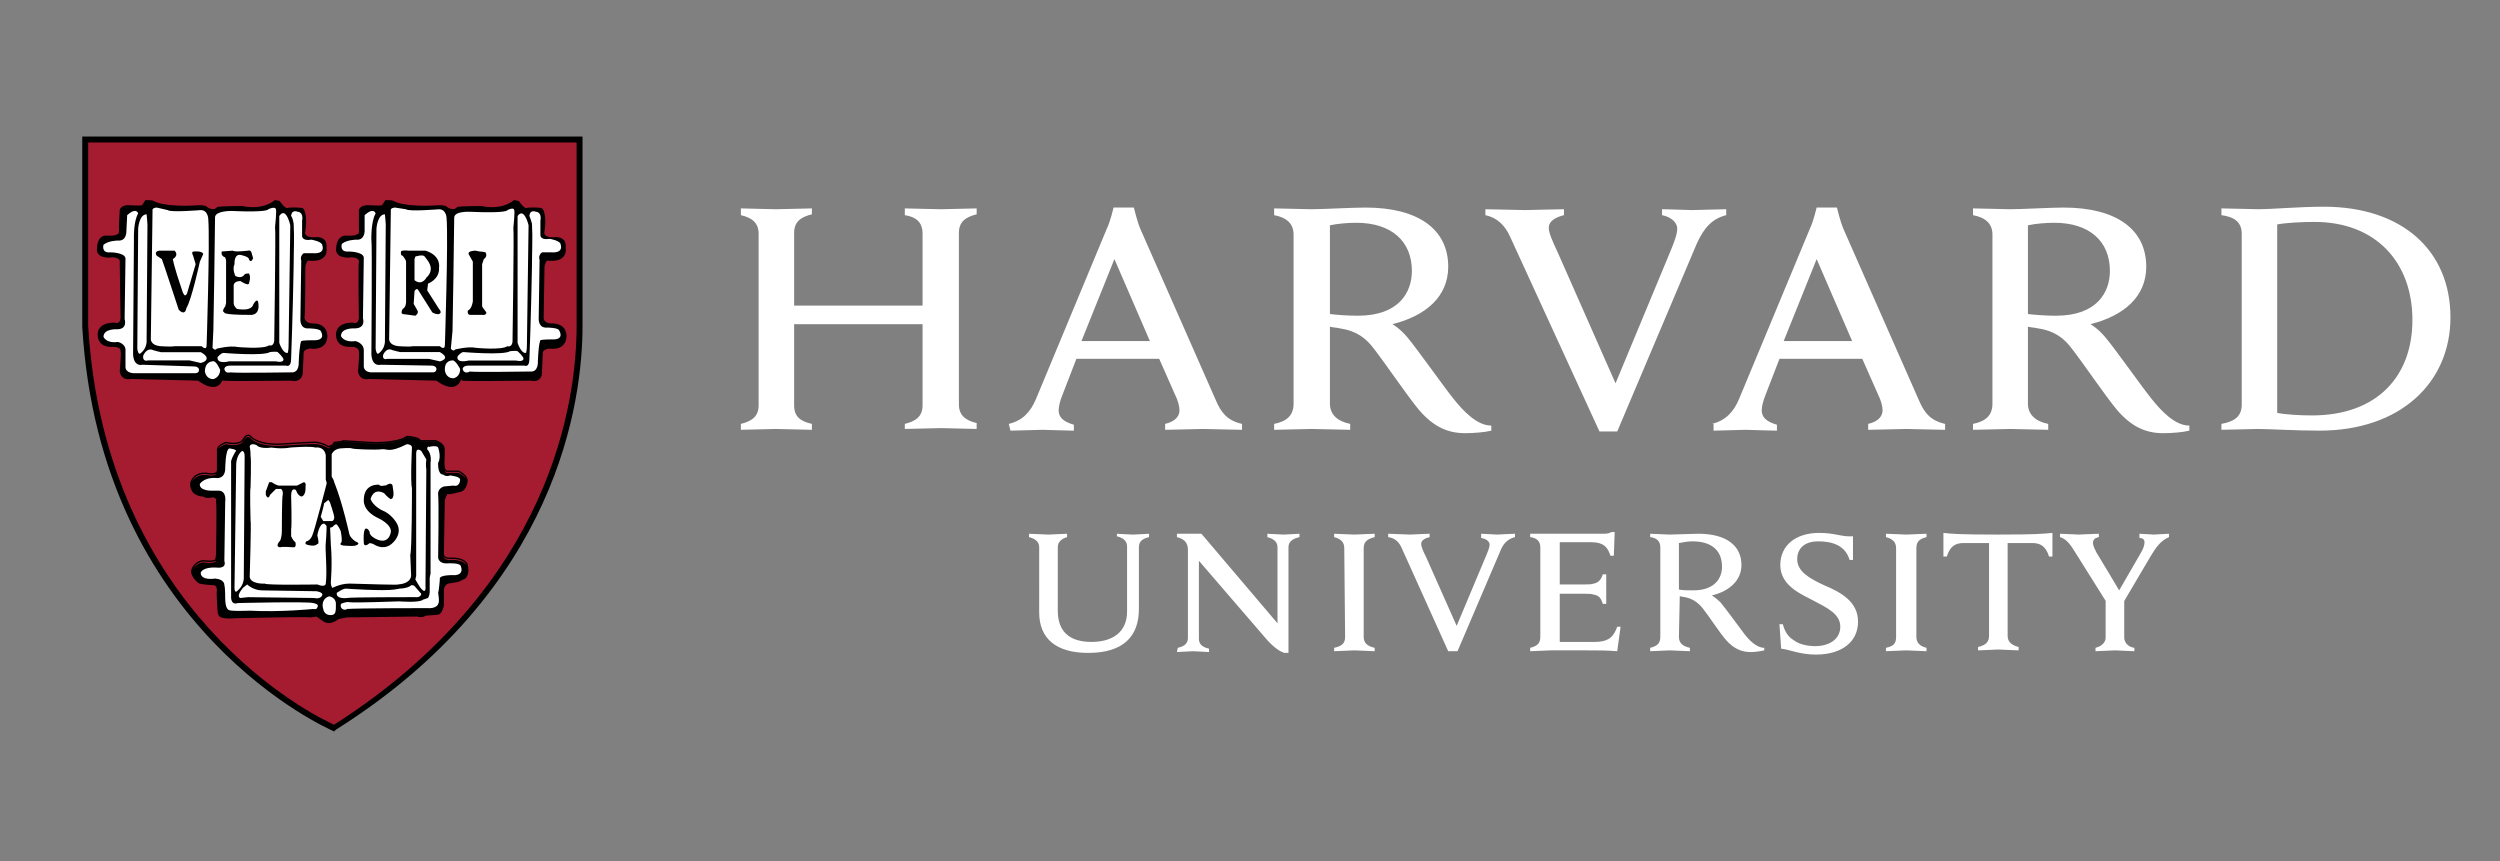 <svg width="180" height="62" viewBox="0 0 180 62" fill="none" xmlns="http://www.w3.org/2000/svg">
<rect x="0" y="0" width="180" height="62" fill="#808080" stroke="none"/>
<path d="M74.822 39.403C74.822 39.038 74.578 38.795 74.091 38.673V38.43C74.335 38.43 75.247 38.491 75.491 38.491C75.673 38.491 76.586 38.43 76.829 38.43V38.673C76.403 38.795 76.16 39.038 76.16 39.403V43.967C76.16 45.427 76.951 46.218 78.594 46.218C80.054 46.218 81.149 45.549 81.149 44.028V39.343C81.149 38.977 80.906 38.734 80.419 38.612V38.43C80.602 38.43 81.332 38.491 81.575 38.491C81.819 38.491 82.549 38.43 82.731 38.43V38.673C82.184 38.795 82.001 39.038 82.001 39.403V43.845C82.001 45.853 80.845 47.009 78.35 47.009C76.038 47.009 74.821 45.975 74.821 44.089L74.822 39.403ZM84.8 46.644C85.347 46.522 85.53 46.279 85.53 45.914V39.586C85.53 39.038 85.226 38.795 84.739 38.673V38.43H86.504L91.98 44.879V39.403C91.98 39.038 91.736 38.795 91.249 38.673V38.43C91.432 38.43 92.162 38.49 92.406 38.49C92.649 38.49 93.379 38.43 93.561 38.43V38.673C93.014 38.795 92.77 39.038 92.77 39.403V47.008H92.466C92.284 46.948 91.858 46.765 91.249 46.096L86.321 40.376V45.974C86.321 46.339 86.504 46.583 87.051 46.704V46.948C86.868 46.948 86.138 46.887 85.895 46.887C85.652 46.887 84.921 46.948 84.739 46.948L84.8 46.644ZM128.121 44.94H128.364C128.486 45.427 128.729 45.853 129.155 46.096C129.52 46.4 130.189 46.522 130.676 46.522C131.771 46.522 132.501 45.974 132.501 45.123C132.501 44.21 131.589 43.784 130.554 43.236C129.763 42.81 128.181 42.202 128.181 40.681C128.181 39.282 129.277 38.369 130.98 38.369C132.136 38.369 132.623 38.673 133.414 38.612V40.316H133.171C132.866 39.282 131.954 38.977 130.919 38.977C129.763 38.977 129.398 39.647 129.398 40.255C129.398 41.168 130.311 41.654 131.345 42.141C132.501 42.628 133.779 43.297 133.779 44.758C133.779 46.157 132.684 47.13 130.737 47.13C129.581 47.13 128.851 46.765 128.242 46.705L128.121 44.94ZM151.667 43.358L149.416 39.768C149.051 39.16 148.747 38.795 148.321 38.673V38.43C148.625 38.43 149.477 38.49 149.659 38.49C149.903 38.49 150.754 38.43 151.119 38.43V38.673C150.815 38.734 150.694 38.856 150.694 39.099C150.694 39.282 150.815 39.525 150.937 39.768C151.059 39.951 152.58 42.506 152.58 42.506L154.162 39.768C154.344 39.464 154.405 39.221 154.405 39.038C154.405 38.856 154.283 38.734 154.04 38.734V38.43C154.283 38.43 154.892 38.49 155.074 38.49C155.257 38.49 155.926 38.43 156.169 38.43V38.673C155.561 38.916 155.196 39.464 154.831 40.072L152.823 43.48M152.945 43.054V45.914C152.945 46.218 153.188 46.583 153.675 46.644V46.887C153.432 46.887 152.519 46.826 152.275 46.826C152.032 46.826 151.18 46.887 150.876 46.887V46.644C151.363 46.522 151.606 46.218 151.606 45.914V43.176M110.173 38.43H115.405C115.588 38.43 115.831 38.43 116.014 38.308H116.257L116.196 40.012H115.953C115.77 39.464 115.527 39.038 114.554 39.038H112.302V42.08H114.067C114.31 42.08 114.614 42.08 114.736 42.02C115.101 41.959 115.284 41.715 115.405 41.35H115.649V43.48H115.405C115.284 43.115 115.162 42.871 114.736 42.81C114.614 42.75 114.31 42.75 114.067 42.75H112.302V46.218H114.797C115.892 46.218 116.196 45.792 116.44 45.123H116.683L116.44 46.887C115.649 46.826 115.162 46.826 114.249 46.826H111.633C111.39 46.826 110.477 46.887 110.173 46.887V46.644C110.66 46.522 110.903 46.34 110.903 45.853V39.404C110.903 38.977 110.66 38.734 110.173 38.673L110.173 38.43ZM96.787 39.464C96.787 39.038 96.544 38.795 96.057 38.673V38.43C96.361 38.43 97.213 38.49 97.517 38.49C97.76 38.49 98.673 38.43 98.977 38.43V38.673C98.491 38.795 98.186 38.977 98.186 39.464V45.852C98.186 46.278 98.43 46.522 98.977 46.643V46.887C98.673 46.887 97.821 46.826 97.517 46.826C97.274 46.826 96.361 46.887 96.057 46.887V46.643C96.604 46.522 96.848 46.339 96.848 45.852L96.787 39.464ZM136.519 39.464C136.519 39.038 136.275 38.795 135.789 38.673V38.43C136.093 38.43 137.005 38.49 137.249 38.49C137.492 38.49 138.405 38.43 138.709 38.43V38.673C138.222 38.795 137.979 38.977 137.979 39.464V45.852C137.979 46.278 138.222 46.522 138.709 46.643V46.887C138.405 46.887 137.553 46.826 137.249 46.826C137.005 46.826 136.093 46.887 135.789 46.887V46.643C136.336 46.522 136.519 46.339 136.519 45.852V39.464ZM143.82 38.49C140.96 38.49 140.473 38.43 139.926 38.369V40.072H140.169C140.412 39.282 140.838 39.099 141.386 39.099H143.211V45.792C143.211 46.218 142.968 46.461 142.42 46.583V46.826C142.725 46.826 143.637 46.765 143.881 46.765C144.124 46.765 145.037 46.826 145.341 46.826V46.583C144.854 46.461 144.55 46.218 144.55 45.792V39.099H146.314C146.862 39.099 147.288 39.282 147.531 40.072H147.775V38.369C147.105 38.43 146.68 38.49 143.82 38.49ZM120.882 45.852C120.882 46.278 121.125 46.522 121.673 46.644V46.887C121.368 46.887 120.456 46.826 120.212 46.826C119.969 46.826 119.117 46.887 118.813 46.887V46.644C119.3 46.522 119.543 46.339 119.543 45.852V39.403C119.543 38.977 119.3 38.734 118.813 38.673V38.43C119.117 38.43 119.969 38.49 120.212 38.49C120.638 38.49 121.794 38.43 122.281 38.43C124.289 38.43 125.384 39.282 125.384 40.681C125.384 41.776 124.532 42.567 123.255 42.871C123.255 42.871 123.559 43.054 123.863 43.358C124.228 43.784 125.202 45.123 125.567 45.609C125.932 46.096 126.479 46.644 127.027 46.644V46.826C126.784 46.887 126.358 46.948 126.054 46.948C125.384 46.948 124.837 46.705 124.289 46.096C123.802 45.548 123.072 44.392 122.585 43.784C122.281 43.419 121.916 43.115 121.308 42.993C121.186 42.993 121.064 42.932 120.943 42.932L120.882 45.852ZM120.882 42.445C121.125 42.506 121.551 42.506 121.916 42.506C123.498 42.506 123.985 41.593 123.985 40.802C123.985 39.646 123.255 38.977 121.855 38.977C121.551 38.977 121.186 39.038 120.882 39.099V42.445ZM100.925 39.464C100.743 39.038 100.438 38.734 99.951 38.673V38.429C100.256 38.429 101.29 38.49 101.533 38.49C101.716 38.49 102.629 38.429 102.933 38.429V38.673C102.69 38.734 102.324 38.855 102.324 39.16C102.324 39.342 102.446 39.646 102.69 40.133L104.88 45.062L106.949 40.133C107.131 39.707 107.253 39.403 107.253 39.22C107.253 38.977 107.009 38.794 106.644 38.734V38.429C106.888 38.429 107.557 38.49 107.8 38.49C107.983 38.49 108.774 38.429 109.078 38.429V38.673C108.591 38.794 108.226 39.099 107.983 39.768L104.941 46.887H104.271L100.925 39.464ZM108.713 17.012C108.348 16.221 107.8 15.674 106.948 15.491V15.065C107.496 15.065 109.382 15.126 109.808 15.126C110.173 15.126 111.999 15.065 112.607 15.065V15.491C112.12 15.613 111.512 15.856 111.512 16.404C111.512 16.769 111.755 17.317 112.181 18.229L116.319 27.599L120.213 18.229C120.517 17.499 120.76 16.891 120.76 16.465C120.76 15.978 120.273 15.613 119.665 15.491V15.065C120.213 15.065 121.43 15.126 121.855 15.126C122.221 15.126 123.681 15.065 124.289 15.065V15.491C123.316 15.735 122.707 16.343 122.16 17.56L116.44 31.067H115.162L108.713 17.012ZM53.344 30.52C54.074 30.337 54.621 30.033 54.621 29.181V16.83C54.621 16.039 54.135 15.674 53.344 15.491V15.005C53.709 15.005 55.412 15.065 55.838 15.065C56.325 15.065 58.09 15.005 58.455 15.005V15.43C57.724 15.613 57.177 15.917 57.177 16.769V22.002H66.425V16.83C66.425 15.978 65.938 15.613 65.147 15.491V15.005C65.513 15.005 67.277 15.065 67.764 15.065C68.19 15.065 69.893 15.005 70.319 15.005V15.43C69.589 15.613 69.041 15.917 69.041 16.769V29.12C69.041 29.911 69.528 30.276 70.319 30.459V30.885C69.954 30.885 68.19 30.824 67.764 30.824C67.277 30.824 65.573 30.885 65.147 30.885V30.52C65.877 30.337 66.425 30.033 66.425 29.181V23.34H57.177V29.181C57.177 30.033 57.664 30.337 58.455 30.52V30.946C58.09 30.946 56.264 30.885 55.838 30.885C55.412 30.885 53.77 30.946 53.344 30.946V30.52ZM159.943 30.52C160.917 30.337 161.404 29.972 161.404 29.12V16.83C161.404 15.978 160.856 15.613 159.943 15.491V15.005C160.491 15.005 162.195 15.065 162.681 15.065C163.472 15.065 165.602 14.883 167.306 14.883C172.964 14.883 176.432 18.047 176.432 22.853C176.432 27.538 172.842 31.006 167.001 31.006C165.298 31.006 163.351 30.885 162.56 30.885C162.073 30.885 160.491 30.945 159.943 30.945V30.52ZM163.959 29.729C164.568 29.851 165.602 29.911 166.454 29.911C171.2 29.911 173.694 27.052 173.694 23.036C173.694 18.899 171.078 15.978 166.636 15.978C165.724 15.978 164.568 16.039 163.959 16.161V29.729ZM95.754 29.059C95.754 29.851 96.301 30.337 97.214 30.52V30.946C96.666 30.946 94.963 30.885 94.415 30.885C93.989 30.885 92.286 30.946 91.738 30.946V30.52C92.651 30.337 93.138 29.911 93.138 29.059V16.891C93.138 16.161 92.712 15.674 91.738 15.491V15.005C92.286 15.005 93.928 15.065 94.415 15.065C95.206 15.065 97.397 14.944 98.309 14.944C102.143 14.944 104.272 16.526 104.272 19.203C104.272 21.332 102.69 22.732 100.256 23.34C100.256 23.34 100.804 23.645 101.352 24.314C102.021 25.105 103.907 27.782 104.637 28.695C105.367 29.607 106.341 30.642 107.375 30.642V31.007C106.888 31.128 106.097 31.189 105.489 31.189C104.211 31.189 103.177 30.703 102.143 29.486C101.291 28.451 99.77 26.2 98.918 25.105C98.37 24.375 97.701 23.827 96.484 23.645C96.241 23.584 95.997 23.584 95.754 23.523L95.754 29.059ZM95.754 22.61C96.24 22.671 97.031 22.732 97.762 22.732C100.743 22.732 101.656 21.028 101.656 19.507C101.656 17.378 100.195 16.039 97.64 16.039C97.092 16.039 96.301 16.1 95.754 16.221V22.61ZM146.011 29.059C146.011 29.851 146.559 30.337 147.472 30.52V30.946C146.924 30.946 145.22 30.885 144.734 30.885C144.308 30.885 142.604 30.946 142.057 30.946V30.52C142.969 30.337 143.456 29.911 143.456 29.059V16.891C143.456 16.161 143.03 15.674 142.057 15.491V15.005C142.604 15.005 144.247 15.065 144.734 15.065C145.525 15.065 147.715 14.944 148.567 14.944C152.4 14.944 154.53 16.526 154.53 19.203C154.53 21.332 152.948 22.732 150.514 23.34C150.514 23.34 151.062 23.645 151.609 24.314C152.278 25.105 154.165 27.782 154.895 28.695C155.625 29.607 156.598 30.642 157.633 30.642V31.007C157.146 31.128 156.355 31.189 155.747 31.189C154.469 31.189 153.435 30.703 152.4 29.486C151.548 28.451 150.027 26.2 149.175 25.105C148.628 24.375 147.958 23.827 146.742 23.645C146.498 23.584 146.255 23.584 146.011 23.523L146.011 29.059ZM146.011 22.61C146.498 22.671 147.289 22.732 148.019 22.732C151.001 22.732 151.913 21.028 151.913 19.507C151.913 17.378 150.453 16.039 147.898 16.039C147.35 16.039 146.559 16.1 146.011 16.221V22.61ZM72.633 30.52C73.667 30.276 74.215 29.607 74.58 28.755L79.691 16.465C79.934 15.978 80.177 14.944 80.177 14.944H81.638C81.638 14.944 81.881 15.978 82.124 16.526L87.54 28.816C87.905 29.668 88.331 30.276 89.426 30.52V30.946C88.817 30.946 87.053 30.885 86.627 30.885C86.201 30.885 84.497 30.946 83.889 30.946V30.52C84.68 30.337 84.923 29.911 84.923 29.546C84.923 29.242 84.802 28.816 84.619 28.451L83.463 25.835H77.5L76.466 28.512C76.344 28.816 76.222 29.242 76.222 29.546C76.222 29.972 76.466 30.337 77.318 30.581V31.007C76.77 31.007 75.371 30.946 75.066 30.946L72.754 31.007L72.633 30.52ZM82.793 24.557L80.238 18.655L77.865 24.557H82.793ZM123.254 30.52C124.288 30.276 124.836 29.607 125.201 28.755L130.312 16.465C130.555 15.978 130.799 14.944 130.799 14.944H132.259C132.259 14.944 132.502 15.978 132.746 16.526L138.161 28.816C138.526 29.668 138.952 30.276 140.047 30.52V30.946C139.439 30.946 137.674 30.885 137.248 30.885C136.822 30.885 135.119 30.946 134.51 30.946V30.52C135.301 30.337 135.545 29.911 135.545 29.546C135.545 29.242 135.423 28.816 135.241 28.451L134.085 25.835H128.122L127.087 28.512C126.966 28.816 126.844 29.242 126.844 29.546C126.844 29.972 127.087 30.337 127.939 30.581V31.007C127.392 31.007 125.992 30.946 125.688 30.946L123.376 31.007V30.52H123.254ZM133.354 24.557L130.799 18.655L128.426 24.557H133.354Z" fill="white"/>
<path d="M6.181 10.078H41.774V23.525C41.774 29.67 39.462 42.751 24.129 52.486C24.129 52.486 7.457 45.55 6.18 23.525L6.181 10.078Z" fill="#A51C30"/>
<path d="M17.88 31.291C17.791 31.288 17.713 31.332 17.651 31.386C17.529 31.492 17.456 31.638 17.452 31.645C17.317 31.836 17.031 31.883 16.771 31.876C16.512 31.869 16.289 31.809 16.289 31.809L16.275 31.806L16.261 31.811C15.888 31.935 15.722 32.094 15.653 32.23C15.619 32.298 15.611 32.36 15.611 32.405C15.611 32.44 15.615 32.455 15.618 32.465V33.859C15.604 33.936 15.568 33.983 15.519 34.016C15.469 34.05 15.402 34.068 15.335 34.075C15.2 34.089 15.07 34.06 15.07 34.06H15.069C14.601 33.967 14.28 34.076 14.08 34.212C13.883 34.346 13.804 34.502 13.802 34.507C13.602 34.778 13.734 35.158 13.734 35.158V35.161C13.747 35.195 13.762 35.228 13.779 35.258C13.779 35.259 13.782 35.265 13.782 35.265C13.964 35.752 14.634 35.751 14.634 35.751C14.877 35.934 15.303 35.812 15.303 35.812C15.428 35.812 15.5 35.864 15.545 35.929C15.567 36.019 15.557 36.109 15.557 36.109L15.556 36.12L15.558 36.129C15.562 36.145 15.571 36.23 15.575 36.345C15.579 36.461 15.581 36.613 15.582 36.79C15.585 37.143 15.583 37.592 15.579 38.033C15.572 38.915 15.557 39.767 15.557 39.767C15.557 40.064 15.499 40.239 15.499 40.239L15.496 40.246V40.254C15.496 40.269 15.492 40.276 15.475 40.289C15.458 40.303 15.429 40.317 15.391 40.328C15.313 40.348 15.202 40.356 15.09 40.356C14.866 40.356 14.64 40.326 14.64 40.326L14.634 40.325L14.628 40.326C13.994 40.39 13.798 40.959 13.796 40.965V40.966C13.746 41.084 13.75 41.203 13.784 41.312C13.801 41.366 13.826 41.417 13.854 41.466C13.967 41.742 14.269 41.958 14.269 41.958C14.269 42.08 15.425 42.14 15.425 42.14C15.495 42.157 15.543 42.207 15.578 42.266C15.582 42.277 15.586 42.287 15.589 42.298C15.617 42.404 15.617 42.505 15.617 42.505C15.609 42.537 15.606 42.574 15.603 42.626C15.601 42.685 15.599 42.758 15.601 42.84C15.604 43.004 15.613 43.204 15.625 43.398C15.648 43.787 15.678 44.152 15.678 44.152L15.679 44.154V44.156C15.686 44.195 15.705 44.229 15.728 44.259C15.728 44.259 15.729 44.269 15.729 44.269C15.79 44.634 16.946 44.513 16.946 44.513C16.946 44.513 20.998 44.419 22.093 44.437C22.249 44.439 22.345 44.445 22.36 44.452C22.482 44.452 22.787 44.392 22.787 44.392L23.212 44.696C23.384 44.829 23.561 44.867 23.723 44.856C23.756 44.855 23.788 44.85 23.82 44.844C24.132 44.788 24.369 44.574 24.369 44.574L24.977 44.452C25.099 44.452 30.028 44.392 30.028 44.392C30.453 44.513 30.636 44.33 30.636 44.33L31.426 44.269C31.457 44.269 31.485 44.267 31.512 44.262C31.705 44.227 31.805 44.072 31.857 43.921C31.872 43.891 31.888 43.861 31.899 43.831C31.964 43.654 31.962 43.479 31.962 43.479V42.45C31.972 42.369 31.991 42.305 32.012 42.248C32.123 42.052 32.278 42.019 32.278 42.019L33.008 41.896L33.374 41.714C33.514 41.679 33.588 41.581 33.631 41.462C33.642 41.446 33.653 41.429 33.662 41.411C33.712 41.304 33.727 41.179 33.727 41.061C33.727 40.824 33.664 40.606 33.664 40.606L33.663 40.601L33.662 40.596C33.528 40.33 33.221 40.221 32.956 40.174C32.69 40.127 32.457 40.143 32.457 40.143H32.455C32.163 40.172 32.052 40.089 32.002 40.007C31.951 39.924 31.962 39.835 31.962 39.835V39.832L32.024 36.061C32.048 35.92 32.089 35.807 32.13 35.715C32.177 35.624 32.218 35.569 32.218 35.569C32.4 35.63 33.008 35.447 33.008 35.447C33.358 35.412 33.503 35.197 33.566 35.02C33.572 35.01 33.581 34.999 33.586 34.989C33.666 34.821 33.665 34.666 33.665 34.661C33.698 34.423 33.532 34.225 33.367 34.092C33.201 33.958 33.028 33.88 33.028 33.88L33.019 33.876H32.164C32.141 33.871 32.121 33.858 32.101 33.832C32.081 33.804 32.061 33.764 32.047 33.715C32.017 33.617 32.004 33.485 32 33.354C31.993 33.092 32.023 32.837 32.023 32.837L32.024 32.833V32.344C32.024 32.107 31.855 31.941 31.696 31.838C31.537 31.734 31.38 31.688 31.38 31.688L31.373 31.686H30.288C30.263 31.645 30.236 31.605 30.195 31.579C30.141 31.544 30.079 31.518 30.019 31.498C29.9 31.458 29.79 31.443 29.79 31.443C29.592 31.381 29.297 31.381 29.297 31.381H29.281L29.268 31.39C28.889 31.652 28.225 31.762 27.658 31.8C27.091 31.838 26.623 31.808 26.623 31.808L24.714 31.685L24.698 31.7C24.703 31.695 24.691 31.704 24.672 31.711C24.652 31.717 24.624 31.725 24.592 31.732C24.529 31.746 24.448 31.759 24.369 31.77C24.21 31.793 24.058 31.808 24.058 31.808L24.028 31.811L24.017 31.841C23.964 31.999 23.805 32.053 23.805 32.053L23.638 32.11C23.527 32.016 23.353 31.944 23.189 31.894C23.015 31.841 22.871 31.812 22.864 31.811C22.863 31.81 22.862 31.809 22.861 31.808C22.855 31.806 22.849 31.805 22.844 31.803C22.834 31.801 22.824 31.8 22.812 31.799C22.787 31.796 22.755 31.795 22.716 31.795C22.637 31.794 22.529 31.797 22.402 31.801C22.147 31.809 21.814 31.826 21.483 31.845C20.822 31.883 20.169 31.929 20.168 31.929C19.413 31.959 18.904 31.838 18.584 31.712C18.263 31.585 18.137 31.457 18.137 31.457C18.057 31.348 17.968 31.295 17.88 31.291ZM17.877 31.391C17.93 31.393 17.991 31.423 18.062 31.522L18.063 31.524L18.066 31.528C18.066 31.528 18.213 31.673 18.547 31.805C18.881 31.937 19.405 32.06 20.171 32.029H20.175C20.175 32.029 20.828 31.983 21.489 31.945C21.82 31.926 22.152 31.91 22.405 31.901C22.532 31.897 22.64 31.894 22.716 31.895C22.754 31.895 22.784 31.897 22.804 31.899C22.812 31.899 22.817 31.9 22.822 31.901L22.824 31.903L22.838 31.907C22.838 31.907 22.989 31.936 23.161 31.989C23.334 32.041 23.529 32.121 23.605 32.197L23.626 32.218L23.837 32.148C23.837 32.148 23.967 32.072 24.055 31.94C23.987 32.105 23.821 32.161 23.821 32.161L23.639 32.284C23.457 32.101 22.848 31.98 22.848 31.98C22.787 31.919 20.17 32.101 20.17 32.101C18.649 32.161 18.101 31.615 18.101 31.615C17.797 31.189 17.493 31.797 17.493 31.797C17.189 32.222 16.276 31.98 16.276 31.98C15.939 32.092 15.789 32.229 15.719 32.346C15.723 32.324 15.731 32.301 15.744 32.275C15.796 32.17 15.939 32.028 16.287 31.909C16.306 31.914 16.51 31.968 16.77 31.976C17.043 31.984 17.366 31.94 17.535 31.704L17.537 31.701L17.539 31.698C17.539 31.698 17.613 31.551 17.716 31.461C17.768 31.417 17.823 31.389 17.877 31.391ZM29.311 31.483C29.333 31.483 29.608 31.486 29.769 31.54L29.773 31.541L29.777 31.542C29.777 31.542 29.881 31.557 29.99 31.593C30.044 31.611 30.1 31.634 30.143 31.662C30.15 31.666 30.154 31.672 30.16 31.676C30.014 31.586 29.784 31.553 29.784 31.553C29.602 31.492 29.297 31.492 29.297 31.492C28.506 32.04 26.619 31.919 26.619 31.919L24.734 31.796C24.674 31.857 24.085 31.916 24.072 31.918C24.074 31.913 24.078 31.91 24.08 31.906C24.089 31.905 24.228 31.891 24.384 31.869C24.465 31.857 24.547 31.844 24.615 31.83C24.649 31.822 24.679 31.814 24.704 31.806C24.718 31.801 24.729 31.793 24.741 31.787L26.617 31.907C26.617 31.907 27.093 31.938 27.666 31.9C28.234 31.862 28.898 31.761 29.311 31.483ZM30.264 31.786H31.358C31.361 31.787 31.448 31.82 31.549 31.872C31.447 31.822 31.366 31.796 31.366 31.796H30.27C30.269 31.793 30.266 31.789 30.264 31.786ZM31.569 31.883C31.595 31.897 31.617 31.905 31.644 31.922C31.651 31.927 31.658 31.934 31.665 31.939C31.633 31.918 31.6 31.899 31.569 31.883ZM32.003 33.857C32.01 33.868 32.015 33.881 32.023 33.891C32.054 33.932 32.096 33.964 32.148 33.975L32.153 33.976H32.996C33.003 33.979 33.155 34.049 33.305 34.171C33.411 34.256 33.503 34.363 33.545 34.481C33.436 34.306 33.235 34.172 33.113 34.102C33.051 34.067 33.008 34.048 33.008 34.048H32.157C32.083 34.033 32.034 33.959 32.003 33.857ZM15.638 34.042C15.485 34.332 15.059 34.23 15.059 34.23C14.147 34.048 13.842 34.657 13.842 34.657C13.834 34.668 13.829 34.68 13.822 34.691C13.836 34.647 13.855 34.603 13.884 34.564L13.889 34.557C13.889 34.557 13.958 34.417 14.138 34.294C14.318 34.172 14.606 34.069 15.05 34.157C15.05 34.157 15.192 34.189 15.347 34.173C15.424 34.165 15.507 34.146 15.576 34.099C15.599 34.084 15.619 34.064 15.638 34.042ZM31.925 40.066C31.998 40.178 32.158 40.273 32.465 40.243C32.465 40.243 32.689 40.228 32.941 40.273C33.192 40.317 33.461 40.421 33.572 40.64C33.572 40.641 33.579 40.672 33.581 40.682C33.296 40.26 32.462 40.315 32.462 40.315C32.064 40.354 31.954 40.187 31.925 40.066ZM15.553 40.352C15.552 40.355 15.547 40.375 15.547 40.375C15.547 40.406 15.532 40.431 15.507 40.451C15.482 40.471 15.447 40.486 15.404 40.498C15.147 40.566 14.634 40.498 14.634 40.498C14.194 40.541 13.978 40.838 13.891 41C13.891 41 14.06 40.485 14.639 40.426C14.649 40.427 14.864 40.456 15.091 40.456C15.208 40.456 15.323 40.449 15.417 40.424C15.464 40.411 15.506 40.395 15.539 40.368C15.545 40.364 15.548 40.357 15.553 40.352ZM19.791 14.402L19.774 14.418C18.824 15.189 17.444 14.834 17.444 14.834L17.438 14.833H17.433C16.092 14.833 15.661 14.893 15.661 14.893L15.642 14.897L15.63 14.911C15.491 15.077 15.322 15.075 15.172 15.032C15.027 14.991 14.916 14.909 14.911 14.905C14.883 14.865 14.84 14.842 14.792 14.825C14.738 14.806 14.676 14.795 14.617 14.787C14.499 14.772 14.39 14.771 14.39 14.771H14.388L14.387 14.772C13.051 14.863 12.219 14.787 11.722 14.689C11.474 14.64 11.31 14.585 11.209 14.544C11.108 14.502 11.072 14.476 11.072 14.476L11.078 14.482C11.059 14.463 11.04 14.456 11.018 14.449C10.995 14.442 10.969 14.437 10.941 14.432C10.883 14.423 10.816 14.418 10.75 14.415C10.619 14.406 10.496 14.406 10.496 14.406H10.465L10.451 14.433C10.398 14.539 10.234 14.761 10.222 14.778C10.214 14.78 10.198 14.785 10.168 14.789C10.134 14.792 10.089 14.796 10.039 14.797C9.938 14.8 9.813 14.798 9.692 14.795C9.449 14.787 9.222 14.772 9.222 14.772L9.22 14.771H9.219C8.965 14.771 8.812 14.853 8.727 14.938C8.641 15.024 8.622 15.116 8.622 15.116L8.621 15.119L8.56 16.283V16.286C8.59 16.648 8.554 16.794 8.529 16.833C8.517 16.853 8.517 16.848 8.516 16.848L8.475 16.821L8.446 16.863C8.43 16.887 8.37 16.919 8.283 16.938C8.197 16.956 8.09 16.966 7.985 16.97C7.776 16.977 7.58 16.962 7.58 16.962L7.575 16.961L7.57 16.962C7.405 16.979 7.281 17.06 7.195 17.168C7.108 17.276 7.056 17.41 7.025 17.54C6.962 17.8 6.979 18.05 6.979 18.05V18.056C7.012 18.221 7.106 18.337 7.223 18.411C7.341 18.485 7.482 18.521 7.616 18.537C7.876 18.568 8.105 18.524 8.118 18.522H8.119C8.443 18.552 8.561 18.652 8.604 18.732C8.648 18.813 8.623 18.883 8.623 18.883L8.621 18.89V18.898C8.621 19.024 8.637 20.025 8.652 20.998C8.667 21.968 8.681 22.901 8.681 22.908C8.667 23.038 8.632 23.12 8.591 23.171C8.55 23.221 8.504 23.243 8.456 23.253C8.36 23.272 8.264 23.234 8.264 23.234L8.255 23.229H8.245C7.565 23.229 7.252 23.466 7.121 23.711C6.991 23.955 7.04 24.196 7.04 24.198C7.074 24.64 7.352 24.844 7.614 24.923C7.877 25.003 8.129 24.971 8.129 24.971L8.123 24.972C8.448 24.972 8.582 25.058 8.639 25.134C8.695 25.209 8.683 25.279 8.683 25.279L8.68 25.294L8.687 25.309C8.685 25.305 8.694 25.34 8.697 25.387C8.699 25.433 8.701 25.494 8.699 25.565C8.696 25.706 8.687 25.885 8.675 26.059C8.653 26.408 8.622 26.743 8.622 26.743V26.749L8.623 26.756C8.687 27.106 8.889 27.249 9.071 27.291C9.24 27.329 9.379 27.29 9.4 27.284H9.403L14.26 27.406C14.953 27.911 15.401 27.926 15.669 27.787C15.926 27.655 15.993 27.419 16.002 27.392L16.086 27.405C16.14 27.414 16.247 27.418 16.402 27.423C16.558 27.427 16.759 27.43 16.992 27.431C17.456 27.434 18.041 27.432 18.62 27.428C19.198 27.425 19.769 27.419 20.203 27.414C20.634 27.409 20.93 27.406 20.958 27.406H20.962C21.161 27.45 21.317 27.44 21.437 27.394C21.56 27.347 21.642 27.264 21.696 27.177C21.803 27.003 21.803 26.813 21.803 26.811V26.808L21.864 25.358C21.889 25.263 21.992 25.193 22.099 25.151C22.203 25.109 22.296 25.096 22.303 25.095C22.979 25.184 23.31 24.946 23.455 24.68C23.6 24.414 23.568 24.13 23.568 24.127V24.126C23.536 23.683 23.273 23.465 23.026 23.369C22.778 23.273 22.541 23.291 22.541 23.291L22.545 23.29C22.222 23.29 22.074 23.177 21.999 23.069C21.925 22.96 21.924 22.856 21.924 22.855V22.853C21.941 22.748 21.952 22.485 21.96 22.13C21.969 21.77 21.974 21.325 21.978 20.892C21.986 20.024 21.986 19.203 21.986 19.203C21.986 19.128 22.029 19.008 22.073 18.912C22.112 18.828 22.141 18.779 22.15 18.763C22.525 18.801 22.811 18.779 23.012 18.707C23.221 18.633 23.35 18.51 23.424 18.383C23.571 18.131 23.505 17.865 23.504 17.859C23.532 17.63 23.497 17.457 23.417 17.337C23.335 17.214 23.213 17.145 23.091 17.109C22.855 17.038 22.62 17.081 22.605 17.084C22.189 17.084 22.046 16.968 21.996 16.868C21.945 16.766 21.983 16.664 21.983 16.664L21.984 16.659L21.985 16.654C22.077 16.071 22.047 15.669 21.992 15.411C21.938 15.154 21.854 15.036 21.854 15.036L21.85 15.029L21.841 15.023C21.779 14.981 21.69 14.965 21.581 14.954C21.473 14.942 21.347 14.938 21.228 14.938C20.99 14.938 20.777 14.954 20.777 14.954L20.761 14.955L20.75 14.963C20.707 14.996 20.66 14.992 20.595 14.96C20.53 14.927 20.457 14.864 20.39 14.794C20.258 14.654 20.153 14.49 20.153 14.49L20.141 14.472L19.791 14.402ZM37.011 14.402L36.993 14.418C36.043 15.189 34.664 14.834 34.664 14.834L34.658 14.833H34.651C33.371 14.833 32.941 14.893 32.941 14.893L32.922 14.897L32.91 14.911C32.771 15.077 32.601 15.075 32.452 15.032C32.309 14.991 32.2 14.912 32.192 14.906C32.164 14.865 32.12 14.842 32.072 14.825C32.018 14.806 31.956 14.795 31.897 14.787C31.779 14.772 31.67 14.771 31.67 14.771H31.668L31.667 14.772C30.331 14.863 29.499 14.787 29.002 14.689C28.754 14.64 28.59 14.585 28.489 14.544C28.388 14.502 28.352 14.476 28.352 14.476L28.358 14.482C28.339 14.463 28.319 14.456 28.297 14.449C28.274 14.442 28.249 14.437 28.22 14.432C28.163 14.423 28.095 14.418 28.029 14.415C27.898 14.407 27.776 14.406 27.776 14.406H27.745L27.731 14.433C27.678 14.54 27.512 14.764 27.5 14.779C27.492 14.782 27.476 14.785 27.447 14.789C27.413 14.792 27.369 14.796 27.318 14.797C27.218 14.8 27.093 14.798 26.971 14.795C26.729 14.787 26.501 14.772 26.501 14.772L26.5 14.771H26.498C26.215 14.771 26.049 14.851 25.955 14.936C25.862 15.021 25.84 15.116 25.84 15.116V16.347C25.87 16.677 25.832 16.808 25.81 16.839C25.799 16.854 25.8 16.848 25.799 16.848C25.797 16.848 25.795 16.848 25.795 16.848L25.755 16.821L25.726 16.863C25.71 16.886 25.649 16.919 25.563 16.938C25.477 16.956 25.369 16.966 25.264 16.97C25.054 16.977 24.858 16.962 24.858 16.962L24.855 16.961L24.85 16.962C24.671 16.979 24.536 17.058 24.44 17.166C24.345 17.273 24.287 17.408 24.251 17.539C24.18 17.799 24.197 18.05 24.197 18.05V18.052L24.198 18.056C24.231 18.221 24.325 18.337 24.443 18.411C24.56 18.485 24.7 18.521 24.834 18.537C25.094 18.568 25.324 18.524 25.337 18.522H25.339C25.663 18.551 25.779 18.651 25.822 18.732C25.866 18.812 25.843 18.883 25.843 18.883L25.841 18.884V18.886C25.83 18.932 25.826 19.011 25.822 19.138C25.818 19.265 25.815 19.434 25.814 19.628C25.811 20.016 25.812 20.511 25.816 20.998C25.824 21.968 25.84 22.901 25.84 22.908C25.826 23.038 25.79 23.12 25.749 23.17C25.708 23.221 25.661 23.243 25.613 23.252C25.517 23.272 25.423 23.233 25.423 23.233L25.413 23.229H25.403C24.722 23.229 24.409 23.466 24.279 23.711C24.148 23.955 24.197 24.196 24.198 24.198C24.231 24.64 24.509 24.844 24.772 24.923C25.035 25.003 25.288 24.971 25.288 24.971L25.282 24.972C25.576 24.972 25.709 25.057 25.775 25.136C25.84 25.215 25.84 25.287 25.84 25.287V25.299L25.845 25.309C25.843 25.305 25.852 25.34 25.854 25.387C25.857 25.433 25.857 25.494 25.855 25.565C25.853 25.706 25.843 25.885 25.832 26.059C25.809 26.408 25.779 26.742 25.779 26.742L25.778 26.748L25.779 26.756C25.843 27.105 26.047 27.249 26.229 27.29C26.397 27.329 26.536 27.291 26.558 27.284H26.56L31.417 27.407C32.11 27.912 32.557 27.926 32.825 27.788C33.084 27.655 33.167 27.402 33.175 27.378L33.176 27.377C33.198 27.335 33.244 27.315 33.267 27.315C33.279 27.315 33.278 27.318 33.276 27.314C33.273 27.31 33.278 27.313 33.267 27.334L33.237 27.395L33.304 27.406C33.358 27.415 33.465 27.419 33.62 27.423C33.776 27.428 33.977 27.43 34.21 27.432C34.674 27.435 35.26 27.433 35.838 27.429C36.416 27.426 36.986 27.42 37.419 27.415C37.853 27.41 38.154 27.407 38.18 27.407C38.394 27.451 38.557 27.44 38.68 27.394C38.806 27.347 38.888 27.263 38.938 27.175C39.039 26.999 39.02 26.803 39.02 26.803L39.021 26.81L39.082 25.358C39.106 25.263 39.209 25.193 39.316 25.15C39.42 25.108 39.516 25.096 39.522 25.096C40.197 25.185 40.528 24.945 40.673 24.68C40.818 24.414 40.785 24.131 40.785 24.128V24.126C40.753 23.683 40.491 23.465 40.244 23.369C39.996 23.273 39.758 23.29 39.758 23.29L39.763 23.289C39.409 23.289 39.264 23.176 39.197 23.069C39.13 22.963 39.144 22.859 39.144 22.859V22.853C39.144 22.494 39.204 19.203 39.204 19.203V19.202C39.204 19.128 39.246 19.007 39.291 18.911C39.33 18.827 39.36 18.778 39.369 18.763C39.744 18.801 40.03 18.778 40.231 18.707C40.44 18.632 40.569 18.51 40.643 18.382C40.79 18.13 40.724 17.864 40.723 17.858C40.751 17.63 40.715 17.457 40.635 17.337C40.553 17.214 40.431 17.145 40.309 17.108C40.072 17.037 39.836 17.081 39.823 17.084C39.407 17.084 39.265 16.968 39.215 16.867C39.164 16.766 39.202 16.664 39.202 16.664L39.204 16.654C39.296 16.071 39.266 15.669 39.211 15.411C39.157 15.154 39.073 15.036 39.073 15.036L39.068 15.029L39.06 15.023C38.998 14.981 38.909 14.965 38.8 14.954C38.692 14.942 38.566 14.938 38.447 14.938C38.209 14.938 37.994 14.954 37.994 14.954L37.98 14.955L37.968 14.963C37.925 14.996 37.879 14.992 37.814 14.959C37.749 14.927 37.675 14.864 37.608 14.794C37.476 14.654 37.372 14.49 37.372 14.49L37.36 14.472L37.011 14.402Z" fill="black"/>
<path d="M24.053 52.666L23.932 52.605C23.81 52.545 7.2 45.365 5.922 23.522V9.832H41.941V23.461C41.941 28.816 40.237 42.444 24.175 52.545L24.053 52.666ZM6.348 10.257V23.46C7.565 44.147 22.654 51.57 24.053 52.178C39.812 42.139 41.516 28.753 41.516 23.46V10.257H6.348Z" fill="black"/>
<path d="M11.286 14.945C11.286 14.945 10.921 14.946 10.982 15.189L10.86 24.437C10.86 24.437 10.86 24.863 11.53 24.924C11.53 24.924 12.381 24.985 12.563 24.924H14.511C14.511 24.924 14.876 25.288 14.876 24.862C14.876 24.862 15.119 17.38 14.997 15.797C14.997 15.797 14.997 15.127 14.449 15.127C14.449 15.127 12.26 15.31 12.077 15.127L11.286 14.945ZM19.732 14.96C19.651 14.953 19.522 14.975 19.317 15.066C19.317 15.066 19.379 15.311 16.641 15.189C16.58 15.189 15.545 15.188 15.484 15.614C15.484 15.614 15.424 19.995 15.424 20.117L15.362 23.768L15.301 25.045C15.301 25.045 15.484 25.288 15.606 25.106C15.606 25.106 16.518 24.863 17.127 24.985C17.127 24.985 18.953 25.166 19.379 24.862C19.379 24.862 19.683 24.984 19.744 24.558C19.744 24.558 19.865 16.466 19.804 16.344C19.804 16.344 19.926 15.188 19.865 15.067C19.865 15.067 19.865 14.972 19.732 14.96ZM9.701 15.187C9.581 15.19 9.407 15.265 9.156 15.493L9.096 16.71C9.096 16.71 9.096 17.379 8.487 17.319C8.487 17.319 7.817 17.319 7.452 17.623C7.452 17.623 7.27 18.23 7.94 18.169C7.94 18.169 8.974 18.17 9.035 18.596L8.973 22.976C8.973 22.976 9.218 23.707 8.427 23.707C8.427 23.707 7.452 23.645 7.452 24.254C7.452 24.254 7.636 24.741 8.487 24.62C8.487 24.62 9.096 24.741 9.035 25.289V26.383C9.035 26.383 8.973 26.81 9.582 26.87H14.084C14.084 26.87 14.328 26.87 14.328 26.627C14.328 26.627 14.328 26.383 13.963 26.383L10.252 26.262C10.252 26.262 9.642 26.445 9.582 25.532C9.582 25.532 9.641 17.72 9.642 17.376C9.642 17.376 9.643 17.379 9.643 17.379C9.643 17.379 9.642 17.351 9.642 17.347C9.642 17.344 9.643 17.258 9.643 17.257C9.642 17.255 9.642 17.255 9.641 17.252C9.635 16.953 9.633 15.895 9.948 15.371C9.948 15.371 9.9 15.181 9.701 15.187ZM21.222 15.209C20.961 15.232 20.96 15.554 20.96 15.554C21.082 15.675 21.142 16.102 21.142 16.102C21.203 17.075 21.142 18.17 21.142 19.204C21.081 22.673 20.96 25.837 20.96 25.837C20.96 26.506 20.596 26.323 20.596 26.323H16.579C16.153 26.323 16.154 26.566 16.154 26.566C16.214 26.931 16.579 26.81 16.579 26.81C16.944 26.871 20.96 26.81 20.96 26.81C21.569 26.871 21.508 26.079 21.508 26.079C21.569 24.68 21.69 24.558 21.69 24.558C21.812 24.497 22.482 24.497 22.482 24.497C23.577 24.558 23.09 23.828 23.09 23.828C22.968 23.646 22.238 23.645 22.238 23.645C21.569 23.706 21.629 22.976 21.629 22.976L21.69 18.778C21.568 18.413 21.873 18.231 21.873 18.231H22.542C23.455 18.292 23.211 17.683 23.211 17.683C23.211 17.379 22.421 17.257 22.421 17.257C21.691 17.378 21.751 16.953 21.751 16.953V15.919C21.872 15.249 21.446 15.25 21.446 15.25C21.355 15.216 21.282 15.204 21.222 15.209ZM20.363 15.345C20.285 15.355 20.2 15.417 20.108 15.554V24.68C20.108 24.68 20.352 25.471 20.717 25.41C20.717 25.41 20.777 25.228 20.777 24.924L20.9 16.223C20.9 16.223 20.699 15.299 20.363 15.345ZM10.556 15.431C10.009 15.431 9.948 16.466 9.948 16.466L9.886 25.106C9.947 25.532 10.069 25.471 10.069 25.471C10.617 25.106 10.556 24.497 10.556 24.497C10.556 24.497 10.617 16.284 10.617 16.162C10.617 16.041 10.556 15.431 10.556 15.431ZM10.809 25.163C10.783 25.164 10.754 25.168 10.724 25.177C10.602 25.212 10.452 25.317 10.326 25.569L10.323 25.574L10.322 25.579C10.322 25.579 10.286 25.692 10.314 25.804C10.328 25.859 10.363 25.918 10.428 25.948C10.49 25.978 10.573 25.979 10.681 25.95H13.652L14.449 26.134L14.46 26.132C14.46 26.132 14.517 26.118 14.587 26.092C14.657 26.066 14.743 26.028 14.806 25.965C14.837 25.934 14.864 25.895 14.875 25.849C14.886 25.802 14.88 25.75 14.856 25.698C14.807 25.594 14.693 25.489 14.475 25.365L14.464 25.358H11.596C11.592 25.357 11.462 25.329 11.313 25.291C11.162 25.253 10.989 25.203 10.944 25.181L10.941 25.18H10.94C10.94 25.18 10.887 25.159 10.809 25.163ZM19.849 25.323C19.678 25.315 19.439 25.349 19.439 25.349C18.953 25.654 16.093 25.41 16.093 25.41C15.91 25.41 15.666 25.714 15.666 25.714C15.605 26.262 16.518 26.018 16.458 26.018H19.865C20.412 26.14 20.413 25.897 20.413 25.897C20.413 25.715 19.987 25.349 19.987 25.349C19.957 25.334 19.906 25.326 19.849 25.323ZM15.348 26.005C15.332 26.006 15.317 26.011 15.302 26.018C15.302 26.018 14.754 26.019 14.754 26.749C14.754 26.749 14.815 27.296 15.362 27.296C15.362 27.296 15.849 27.174 15.849 26.627C15.849 26.627 15.582 25.985 15.348 26.005ZM28.443 14.945C28.443 14.945 28.078 14.946 28.139 15.189L28.018 24.437C28.018 24.437 28.018 24.863 28.687 24.924C28.687 24.924 29.54 24.985 29.722 24.924H31.669C31.669 24.924 32.033 25.288 32.033 24.802C32.033 24.802 32.278 17.318 32.156 15.736C32.156 15.736 32.156 15.067 31.608 15.067C31.608 15.067 29.417 15.249 29.235 15.067L28.443 14.945ZM36.865 15.02C36.793 15.023 36.688 15.051 36.536 15.127C36.536 15.127 36.597 15.371 33.859 15.249C33.798 15.249 32.703 15.188 32.703 15.675C32.703 15.675 32.642 20.056 32.642 20.177L32.581 23.828L32.46 25.106C32.46 25.106 32.643 25.349 32.764 25.166C32.764 25.166 33.677 24.924 34.285 25.045C34.285 25.045 36.11 25.228 36.536 24.924C36.536 24.924 36.84 25.046 36.901 24.62C36.901 24.62 37.022 16.528 36.962 16.406C36.962 16.406 37.084 15.249 37.023 15.127C37.023 15.127 37.023 15.013 36.865 15.02ZM26.798 15.187C26.678 15.19 26.504 15.265 26.253 15.493V16.648C26.253 16.648 26.253 17.317 25.645 17.257C25.645 17.257 24.976 17.257 24.611 17.561C24.611 17.561 24.428 18.17 25.097 18.109C25.097 18.109 26.132 18.109 26.193 18.535L26.132 22.916C26.132 22.916 26.375 23.645 25.524 23.645C25.524 23.645 24.55 23.585 24.55 24.193C24.55 24.193 24.733 24.68 25.584 24.558C25.584 24.558 26.193 24.681 26.193 25.228V26.323C26.193 26.323 26.132 26.749 26.68 26.81H31.181C31.181 26.81 31.425 26.81 31.425 26.566C31.425 26.566 31.425 26.323 31.06 26.323L27.409 26.262C27.409 26.262 26.801 26.445 26.74 25.532C26.74 25.532 26.801 17.378 26.74 17.257V17.379C26.74 17.379 26.68 15.979 27.045 15.371C27.045 15.371 26.997 15.181 26.798 15.187ZM38.379 15.209C38.118 15.232 38.118 15.554 38.118 15.554C38.179 15.675 38.301 16.102 38.301 16.102C38.362 17.075 38.301 18.17 38.301 19.204C38.24 22.673 38.118 25.837 38.118 25.837C38.118 26.506 37.753 26.323 37.753 26.323H33.738C33.312 26.323 33.311 26.566 33.311 26.566C33.372 26.931 33.798 26.81 33.798 26.749C34.163 26.81 38.178 26.749 38.178 26.749C38.787 26.81 38.726 26.018 38.726 26.018C38.787 24.619 38.909 24.497 38.909 24.497C39.031 24.436 39.7 24.437 39.7 24.437C40.734 24.497 40.247 23.768 40.247 23.768C40.126 23.585 39.395 23.585 39.395 23.585C38.726 23.645 38.787 22.916 38.787 22.916L38.849 18.717C38.727 18.352 39.031 18.169 39.031 18.169H39.7C40.612 18.23 40.37 17.623 40.37 17.623C40.37 17.319 39.578 17.196 39.578 17.196C38.848 17.318 38.909 16.892 38.909 16.892V15.919C39.031 15.249 38.605 15.25 38.605 15.25C38.514 15.215 38.44 15.204 38.379 15.209ZM37.52 15.367C37.443 15.374 37.357 15.428 37.266 15.554V24.68C37.266 24.68 37.509 25.471 37.874 25.41C37.874 25.41 37.936 25.228 37.936 24.924L38.057 16.223C38.057 16.223 37.857 15.34 37.52 15.367ZM27.714 15.431C27.166 15.431 27.105 16.466 27.105 16.466L27.045 25.106C27.106 25.532 27.227 25.471 27.227 25.471C27.774 25.106 27.714 24.497 27.714 24.497C27.714 24.497 27.774 16.284 27.774 16.162C27.774 16.041 27.714 15.431 27.714 15.431ZM28.062 25.153C27.956 25.15 27.76 25.198 27.593 25.532C27.593 25.532 27.471 25.958 27.897 25.837H30.877L31.669 26.018C31.669 26.018 32.521 25.836 31.669 25.349H28.81C28.81 25.349 28.261 25.227 28.14 25.166C28.14 25.166 28.11 25.155 28.062 25.153ZM37.04 25.262C36.886 25.265 36.719 25.289 36.719 25.289C36.233 25.593 33.373 25.349 33.373 25.349C33.19 25.349 32.946 25.654 32.946 25.654C32.824 26.201 33.738 25.958 33.738 25.958H37.145C37.692 26.08 37.693 25.837 37.693 25.837C37.693 25.654 37.266 25.289 37.266 25.289C37.22 25.266 37.133 25.26 37.04 25.262ZM32.567 25.945C32.551 25.946 32.536 25.95 32.521 25.958C32.521 25.958 31.973 25.957 32.034 26.688C32.034 26.688 32.094 27.235 32.642 27.235C32.642 27.235 33.129 27.175 33.129 26.566C33.129 26.566 32.808 25.925 32.567 25.945ZM23.516 37.762C23.516 37.762 23.516 38.431 23.455 39.1C23.394 39.465 23.577 41.169 23.455 42.021C23.455 42.021 23.455 42.325 22.847 42.082C22.847 42.082 19.135 42.143 19.074 42.021C19.074 42.021 18.04 42.082 17.979 41.534C17.979 41.534 18.101 37.579 18.04 37.458C18.04 37.458 17.979 35.328 18.04 35.085C18.04 35.085 18.101 33.077 18.04 32.833C18.04 32.833 18.04 32.347 17.979 32.164C17.979 32.164 17.979 31.86 18.466 32.042C18.466 32.042 18.648 32.347 19.561 32.225C19.561 32.225 20.23 32.347 20.9 32.225C20.9 32.225 22.36 32.103 22.725 32.225C22.725 32.225 23.333 32.103 23.455 32.773V34.537L23.637 35.145L23.82 35.024L23.881 34.598V32.712C23.881 32.712 24.003 32.347 24.489 32.286C24.489 32.286 25.22 32.225 25.341 32.286C25.463 32.347 27.045 32.407 27.471 32.347C27.897 32.286 27.957 32.651 29.296 31.982C29.296 31.982 29.661 31.982 29.661 32.225C29.661 32.225 29.539 34.659 29.661 35.145C29.661 35.145 29.661 39.648 29.539 39.952L29.6 41.413C29.6 41.413 29.661 42.021 28.627 42.082C28.627 42.082 29.235 42.143 25.28 42.021C25.28 42.021 24.672 41.96 23.942 42.325C23.942 42.325 23.82 42.264 23.82 41.899C23.82 41.899 23.942 40.561 23.82 39.222L23.759 37.762L23.516 37.762ZM29.904 41.717C29.904 41.717 30.27 42.386 30.391 42.447C30.391 42.447 30.695 42.812 30.635 42.143L30.695 33.807C30.695 33.807 30.635 33.503 30.695 33.077L30.33 32.469C30.33 32.469 29.965 32.164 29.965 32.651V41.473L29.904 41.717ZM17.797 42.082C17.797 42.082 18.222 42.508 18.892 42.508L22.786 42.569C22.786 42.569 23.212 42.629 23.212 42.812C23.212 42.812 23.151 43.177 22.603 43.055L17.857 42.995L17.31 43.055C17.31 43.055 16.945 42.995 17.492 42.325L17.797 42.082ZM16.945 32.529C16.945 32.529 16.58 33.138 16.64 33.32V42.934C16.64 42.934 16.58 43.603 17.127 43.42C17.127 43.42 22.177 43.299 22.543 43.42C22.543 43.42 23.029 43.481 22.847 43.725C22.847 43.725 22.847 43.907 22.543 43.846C22.543 43.846 20.17 44.09 17.979 43.968C17.979 43.968 16.519 44.029 16.458 43.907C16.458 43.907 16.215 43.846 16.215 43.055C16.215 43.055 16.215 42.264 16.154 42.143C16.154 42.143 16.215 41.717 15.485 41.656C15.485 41.656 14.45 41.839 14.45 41.23C14.45 41.23 14.572 40.804 15.606 40.865C15.606 40.865 16.336 40.987 16.154 40.378L16.215 36.119C16.215 36.119 16.336 35.389 15.789 35.328H15.18C15.18 35.328 14.329 35.328 14.389 34.841C14.389 34.841 14.694 34.355 15.545 34.415C15.545 34.415 16.154 34.537 16.215 33.807C16.215 33.807 16.215 32.347 16.519 32.286C16.458 32.286 17.188 32.347 16.945 32.529ZM17.431 32.468C17.431 32.468 17.614 32.468 17.614 32.833L17.553 41.534C17.553 41.534 17.614 42.082 17.127 42.508C17.127 42.508 16.884 42.812 16.884 42.325L17.006 33.442C17.006 33.442 17.006 32.773 17.431 32.468ZM24.246 42.69C24.246 42.69 24.733 42.325 24.976 42.386C24.976 42.386 27.592 42.568 28.383 42.447C29.174 42.325 28.688 42.386 28.688 42.386C28.688 42.386 29.357 42.386 29.6 42.142C29.6 42.142 29.783 42.082 29.904 42.264L30.33 42.751C30.33 42.751 30.33 43.055 29.844 42.994C29.844 42.994 25.159 42.994 24.976 43.055C25.037 43.055 24.185 43.177 24.246 42.69ZM24.55 43.481C24.55 43.481 24.915 43.298 25.159 43.359C25.402 43.42 28.748 43.298 28.748 43.298C28.748 43.298 30.209 43.42 30.452 43.177L30.817 43.055C30.817 43.055 30.939 42.873 30.939 42.629V41.595L31 41.291V33.32C31 33.32 31.121 32.712 30.756 32.347C30.756 32.347 30.756 32.103 30.878 32.164C31 32.225 30.939 32.164 30.939 32.164C30.939 32.164 31.426 32.042 31.547 32.225C31.547 32.225 31.791 32.894 31.547 33.32C31.547 33.32 31.486 34.172 31.912 34.172C31.912 34.172 32.095 34.355 32.399 34.233C32.399 34.233 33.129 34.294 33.129 34.537C33.129 34.537 33.129 35.085 32.642 34.963L31.973 35.024C31.973 35.024 31.486 35.145 31.547 35.632C31.608 36.18 31.547 40.135 31.547 40.135C31.547 40.135 31.547 40.622 32.277 40.561C32.277 40.561 33.19 40.5 33.19 40.804C33.19 40.804 33.433 41.352 32.764 41.413C32.764 41.413 31.547 41.352 31.669 41.717C31.669 41.717 31.608 42.508 31.547 42.69C31.547 42.69 31.669 43.36 31.547 43.481C31.547 43.481 31.486 43.846 30.695 43.785C30.695 43.785 25.767 43.785 24.976 43.846C24.915 43.968 24.428 43.907 24.55 43.481ZM23.698 42.934C23.698 42.934 24.185 42.995 24.185 43.481C24.185 43.968 24.185 44.211 23.942 44.272C23.637 44.333 23.333 44.211 23.272 43.846C23.151 43.481 23.272 43.055 23.698 42.934Z" fill="white"/>
<path d="M14.634 18.29L14.391 18.837C14.391 18.837 13.783 21.636 13.418 22.184C13.418 22.184 13.357 22.792 12.87 22.306C12.87 22.306 11.714 18.776 11.653 18.655L11.288 18.412C11.288 18.412 11.045 18.107 11.47 18.046H12.566C12.566 18.046 12.931 18.351 12.444 18.655C12.444 18.655 12.505 19.142 13.113 20.906C13.113 20.906 13.296 21.575 13.478 21.089L14.087 19.02L13.904 18.412C13.904 18.412 13.722 18.107 13.965 18.107C13.965 18.107 14.574 18.046 14.634 18.29ZM16.277 18.776V21.819L16.216 22.062C16.216 22.062 15.912 22.427 16.155 22.488C16.155 22.488 15.912 22.671 17.981 22.671C17.981 22.671 18.772 22.792 18.589 21.758C18.589 21.758 18.528 21.393 18.224 21.941C18.224 21.941 18.163 22.427 17.068 22.245C17.068 22.245 16.825 22.062 16.825 21.819V20.541C16.825 20.541 16.825 20.237 17.311 20.237C17.311 20.237 17.859 20.602 17.92 20.419C17.92 20.419 18.102 19.933 17.92 19.689C17.92 19.689 17.677 19.689 17.616 19.75C17.616 19.75 17.433 20.115 16.947 19.872C16.947 19.872 16.703 19.385 16.886 19.02C16.886 19.02 16.825 18.29 17.311 18.351C17.311 18.351 17.92 18.472 17.92 18.655C17.92 18.655 18.042 19.02 18.224 18.594L18.102 18.168C18.102 18.168 18.042 17.986 17.859 18.047C17.859 18.047 16.886 18.168 16.764 18.047L15.973 18.107C15.973 18.107 15.851 18.412 16.216 18.533C16.216 18.594 16.277 18.655 16.277 18.776ZM33.739 18.29C33.679 18.047 34.226 18.047 34.226 18.047L34.531 18.107C34.713 18.107 34.956 18.168 34.956 18.168C35.139 18.472 34.835 18.655 34.835 18.655L34.713 19.02V22.062C34.774 22.184 35.017 22.488 35.017 22.488C35.017 22.732 34.713 22.671 34.713 22.671H33.861C33.618 22.671 33.679 22.366 33.679 22.366C33.983 22.245 34.044 21.697 34.044 21.697V18.837L33.739 18.29ZM29.845 20.967L29.785 21.88L30.028 22.306C30.21 22.549 29.906 22.732 29.906 22.732L28.994 22.61C28.811 22.549 28.994 22.245 28.994 22.245C29.237 22.123 29.237 21.758 29.237 21.758V18.837C29.237 18.716 28.994 18.412 28.994 18.412C28.811 18.412 28.872 18.107 28.872 18.107C28.933 17.986 29.42 18.047 29.42 18.047H30.636C31.793 18.412 31.61 19.263 31.61 19.263C31.671 20.115 30.819 20.419 30.819 20.419L30.758 20.906L31.61 22.245C31.732 22.366 31.732 22.488 31.732 22.488C31.61 22.792 31.123 22.488 31.123 22.488L30.089 20.845C29.967 20.724 29.845 20.967 29.845 20.967ZM29.845 18.655V20.176C30.393 20.602 30.697 19.994 30.697 19.994C31.427 19.324 30.697 18.655 30.576 18.472C30.454 18.29 29.906 18.472 29.906 18.472L29.845 18.655ZM20.962 35.691C20.962 35.691 21.023 37.821 20.962 38.125V38.612C20.962 38.612 21.084 38.916 21.267 39.038C21.267 39.038 21.388 39.464 21.084 39.403C21.084 39.403 20.354 39.342 20.171 39.403C20.171 39.403 19.745 39.403 20.171 38.916C20.171 38.916 20.293 38.734 20.293 38.186C20.293 38.186 20.293 35.752 20.354 35.63C20.354 35.63 20.415 35.326 20.232 35.205H19.867L19.441 35.63C19.441 35.63 19.32 36.056 19.137 35.63V35.387L19.38 34.718H19.563C19.563 34.718 19.806 34.9 20.05 34.961H21.388L21.875 34.718C21.875 34.718 22.058 34.718 21.997 35.022C21.997 35.022 22.058 35.691 21.692 35.752C21.692 35.752 21.449 35.691 21.327 35.326C21.327 35.265 20.962 35.022 20.962 35.691ZM27.29 34.9C27.29 34.9 26.195 34.779 26.195 35.996C26.195 35.996 26.073 36.786 27.29 37.334C27.29 37.334 28.203 37.76 28.142 38.308C28.142 38.308 28.02 39.281 27.047 38.794C27.047 38.794 26.56 38.551 26.621 38.308C26.621 38.308 26.499 38.003 26.316 38.064C26.316 38.064 26.134 38.125 26.195 39.099C26.195 39.099 26.195 39.464 26.621 39.099L26.864 39.16C26.864 39.16 27.655 39.768 28.324 39.038C28.324 39.038 29.054 38.368 28.507 37.578C28.507 37.578 28.142 36.969 27.473 36.726C27.473 36.726 26.864 36.422 26.681 35.935C26.681 35.935 26.864 35.083 27.655 35.509C27.655 35.509 27.959 35.874 28.142 35.935C28.142 35.935 28.385 35.935 28.324 35.387L28.263 34.961C28.263 34.961 28.203 34.657 27.777 34.961C27.777 34.9 27.412 35.083 27.29 34.9ZM23.822 34.292C24.004 34.414 24.065 34.718 24.065 34.718C24.674 36.239 25.16 38.49 25.16 38.49C25.282 38.794 25.586 38.977 25.586 38.977C26.073 39.16 25.586 39.281 25.586 39.281C25.404 39.342 24.734 39.281 24.734 39.281C24.369 39.22 24.552 39.099 24.552 39.099C24.674 38.977 24.552 38.369 24.552 38.369C24.552 38.125 24.248 37.76 24.248 37.76C24.126 37.699 23.943 37.943 23.943 37.943C23.943 37.943 23.639 38.064 23.578 37.943C23.517 37.821 23.335 37.699 23.335 37.699C22.97 37.699 22.848 38.551 22.848 38.551C23.031 39.281 22.848 39.16 22.848 39.16C22.666 39.403 22.118 39.22 22.118 39.22C21.875 39.16 22.057 38.977 22.057 38.977C22.361 38.916 22.483 38.551 22.483 38.551C22.605 38.369 23.578 34.596 23.578 34.596C23.517 34.535 23.578 34.17 23.822 34.292ZM23.335 36.239C23.335 36.361 23.092 37.212 23.092 37.212L23.274 37.517H23.883C24.004 37.517 24.065 37.395 24.065 37.212C24.065 37.091 23.761 36.178 23.761 36.178L23.639 35.995L23.335 36.239Z" fill="black"/>
</svg>
